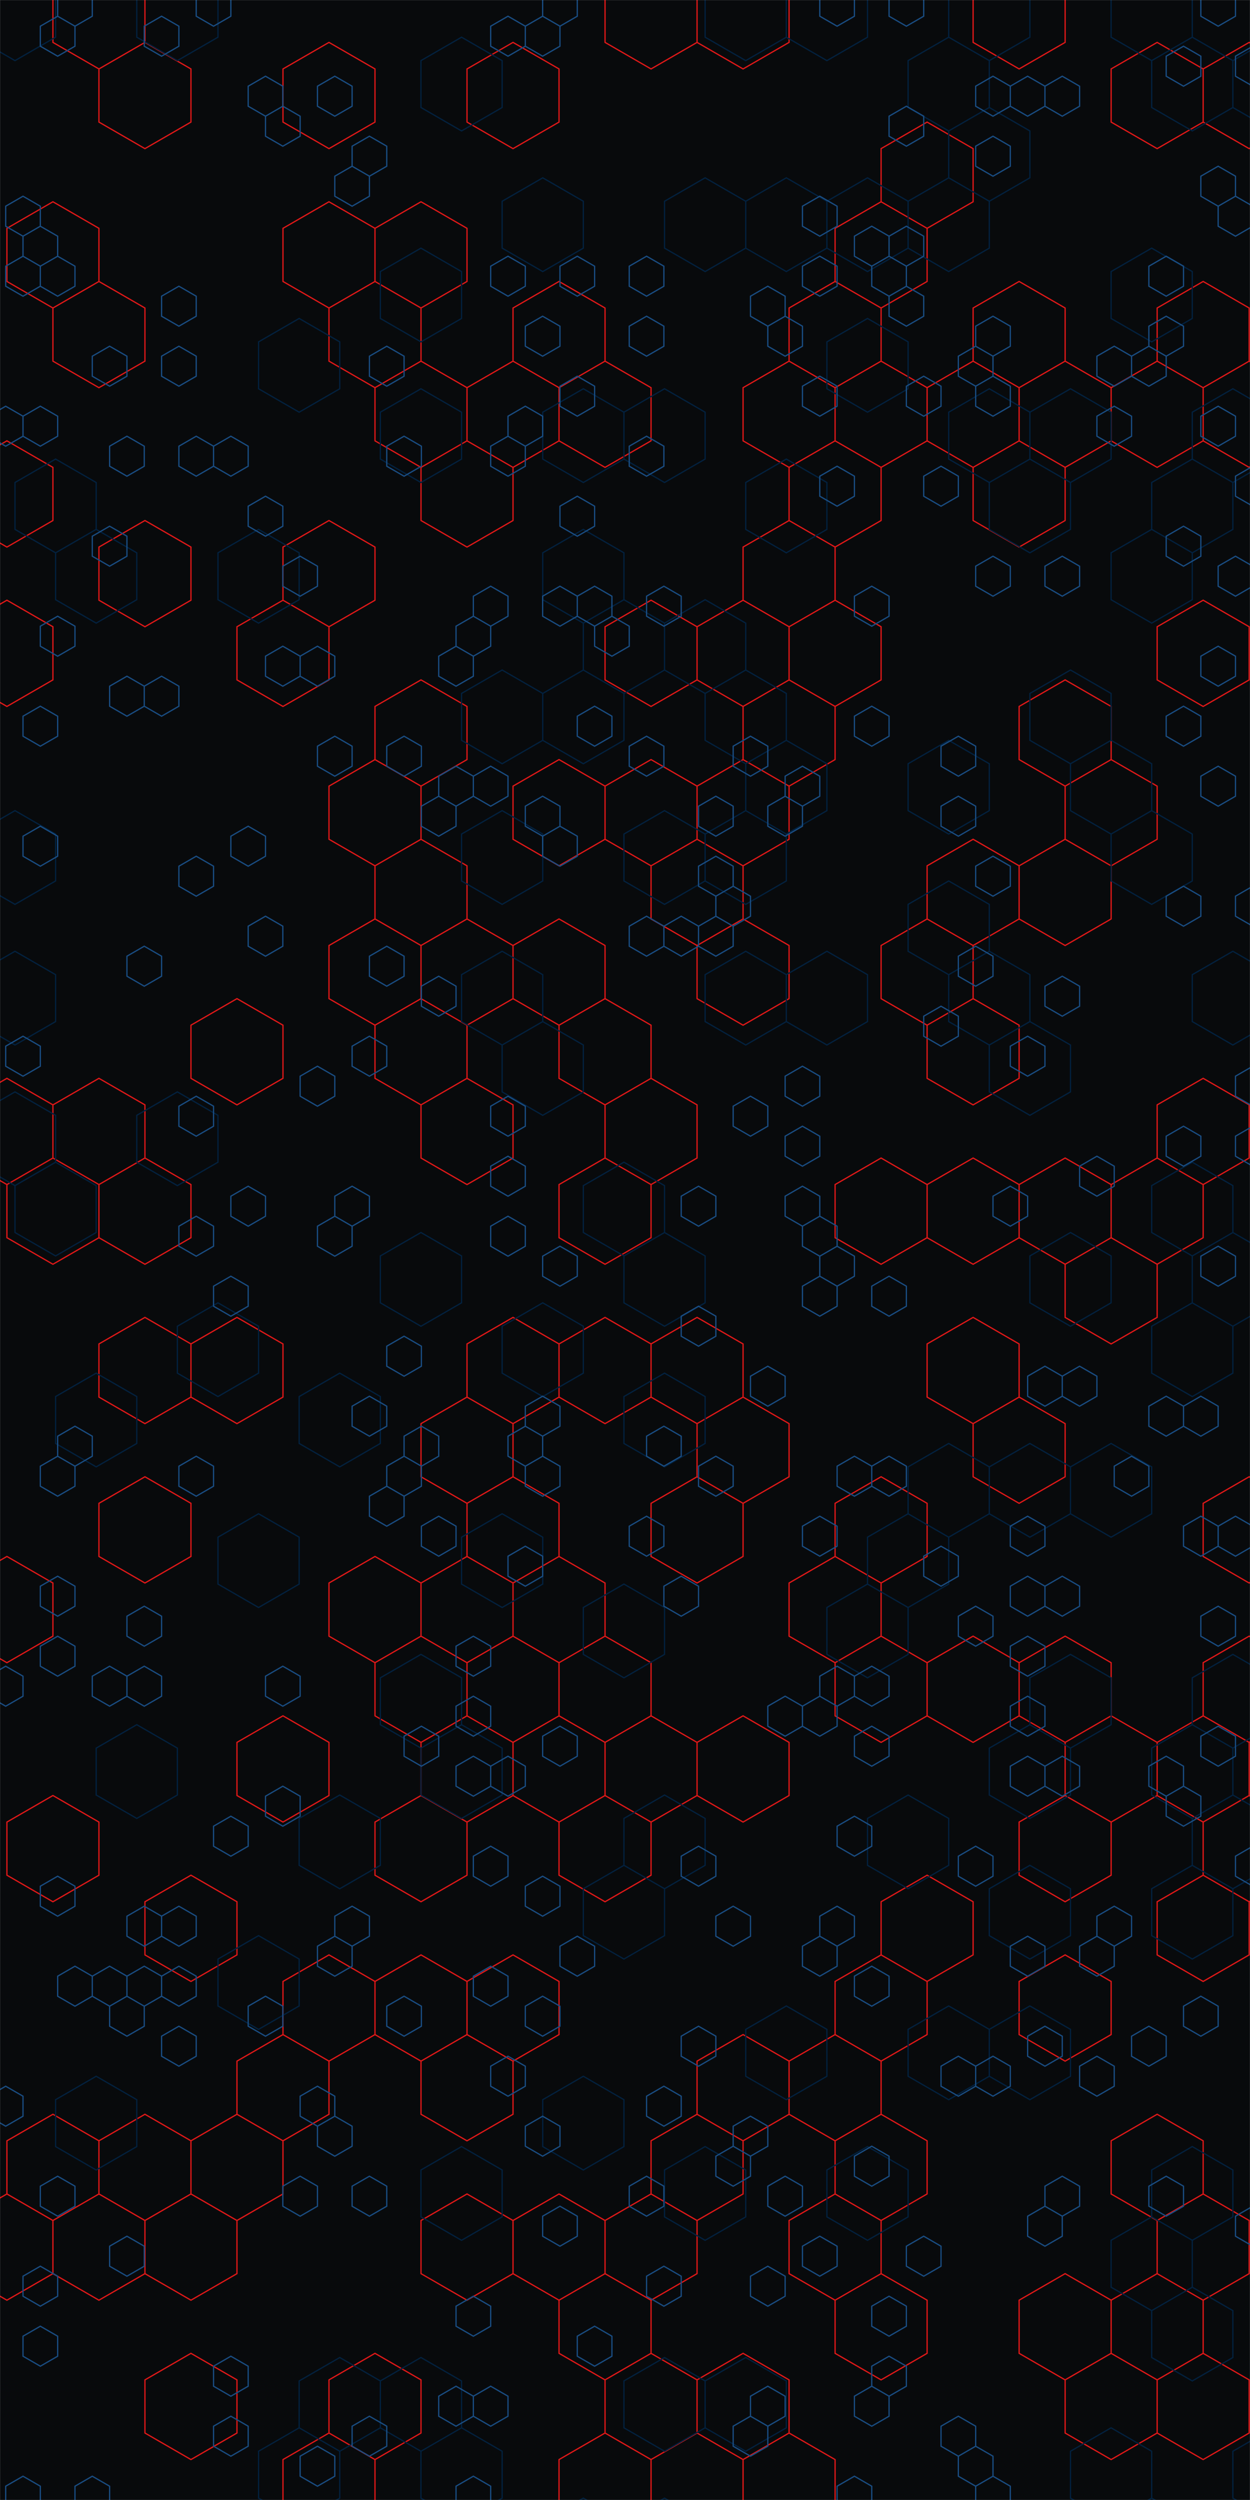 <svg xmlns="http://www.w3.org/2000/svg" version="1.1" xmlns:xlink="http://www.w3.org/1999/xlink" xmlns:svgjs="http://svgjs.com/svgjs" width="2000" height="4000" preserveAspectRatio="none" viewBox="0 0 2000 4000"><g mask="url(&quot;#SvgjsMask1007&quot;)" fill="none"><rect width="2000" height="4000" x="0" y="0" fill="rgba(8, 10, 12, 1)"></rect><path d="M84.68 322.82L158.3 365.32L158.3 450.32L84.68 492.82L11.07 450.32L11.07 365.32zM11.07 705.32L84.68 747.82L84.68 832.82L11.07 875.32L-62.54 832.82L-62.54 747.82zM11.07 960.32L84.68 1002.82L84.68 1087.82L11.07 1130.32L-62.54 1087.82L-62.54 1002.82zM11.07 1725.32L84.68 1767.82L84.68 1852.82L11.07 1895.32L-62.54 1852.82L-62.54 1767.82zM84.68 1852.82L158.3 1895.32L158.3 1980.32L84.68 2022.82L11.07 1980.32L11.07 1895.32zM11.07 2490.32L84.68 2532.82L84.68 2617.82L11.07 2660.32L-62.54 2617.82L-62.54 2532.82zM84.68 2872.82L158.3 2915.32L158.3 3000.32L84.68 3042.82L11.07 3000.32L11.07 2915.32zM84.68 3382.82L158.3 3425.32L158.3 3510.32L84.68 3552.82L11.07 3510.32L11.07 3425.32zM11.07 3510.32L84.68 3552.82L84.68 3637.82L11.07 3680.32L-62.54 3637.82L-62.54 3552.82zM158.3 -59.68L231.91 -17.18L231.91 67.82L158.3 110.32L84.68 67.82L84.68 -17.18zM231.91 67.82L305.53 110.32L305.53 195.32L231.91 237.82L158.3 195.32L158.3 110.32zM158.3 450.32L231.91 492.82L231.91 577.82L158.3 620.32L84.68 577.82L84.68 492.82zM231.91 832.82L305.53 875.32L305.53 960.32L231.91 1002.82L158.3 960.32L158.3 875.32zM158.3 1725.32L231.91 1767.82L231.91 1852.82L158.3 1895.32L84.68 1852.82L84.68 1767.82zM231.91 1852.82L305.53 1895.32L305.53 1980.32L231.91 2022.82L158.3 1980.32L158.3 1895.32zM231.91 2107.82L305.53 2150.32L305.53 2235.32L231.91 2277.82L158.3 2235.32L158.3 2150.32zM231.91 2362.82L305.53 2405.32L305.53 2490.32L231.91 2532.82L158.3 2490.32L158.3 2405.32zM231.91 3382.82L305.53 3425.32L305.53 3510.32L231.91 3552.82L158.3 3510.32L158.3 3425.32zM158.3 3510.32L231.91 3552.82L231.91 3637.82L158.3 3680.32L84.68 3637.82L84.68 3552.82zM379.14 1597.82L452.76 1640.32L452.76 1725.32L379.14 1767.82L305.53 1725.32L305.53 1640.32zM379.14 2107.82L452.76 2150.32L452.76 2235.32L379.14 2277.82L305.53 2235.32L305.53 2150.32zM305.53 3000.32L379.14 3042.82L379.14 3127.82L305.53 3170.32L231.91 3127.82L231.91 3042.82zM379.14 3382.82L452.76 3425.32L452.76 3510.32L379.14 3552.82L305.53 3510.32L305.53 3425.32zM305.53 3510.32L379.14 3552.82L379.14 3637.82L305.53 3680.32L231.91 3637.82L231.91 3552.82zM305.53 3765.32L379.14 3807.82L379.14 3892.82L305.53 3935.32L231.91 3892.82L231.91 3807.82zM526.37 67.82L599.98 110.32L599.98 195.32L526.37 237.82L452.76 195.32L452.76 110.32zM526.37 322.82L599.98 365.32L599.98 450.32L526.37 492.82L452.76 450.32L452.76 365.32zM526.37 832.82L599.98 875.32L599.98 960.32L526.37 1002.82L452.76 960.32L452.76 875.32zM452.76 960.32L526.37 1002.82L526.37 1087.82L452.76 1130.32L379.14 1087.82L379.14 1002.82zM452.76 2745.32L526.37 2787.82L526.37 2872.82L452.76 2915.32L379.14 2872.82L379.14 2787.82zM526.37 3127.82L599.98 3170.32L599.98 3255.32L526.37 3297.82L452.76 3255.32L452.76 3170.32zM452.76 3255.32L526.37 3297.82L526.37 3382.82L452.76 3425.32L379.14 3382.82L379.14 3297.82zM526.37 3892.82L599.98 3935.32L599.98 4020.32L526.37 4062.82L452.76 4020.32L452.76 3935.32zM673.6 322.82L747.21 365.32L747.21 450.32L673.6 492.82L599.98 450.32L599.98 365.32zM599.98 450.32L673.6 492.82L673.6 577.82L599.98 620.32L526.37 577.82L526.37 492.82zM673.6 577.82L747.21 620.32L747.21 705.32L673.6 747.82L599.98 705.32L599.98 620.32zM673.6 1087.82L747.21 1130.32L747.21 1215.32L673.6 1257.82L599.98 1215.32L599.98 1130.32zM599.98 1215.32L673.6 1257.82L673.6 1342.82L599.98 1385.32L526.37 1342.82L526.37 1257.82zM673.6 1342.82L747.21 1385.32L747.21 1470.32L673.6 1512.82L599.98 1470.32L599.98 1385.32zM599.98 1470.32L673.6 1512.82L673.6 1597.82L599.98 1640.32L526.37 1597.82L526.37 1512.82zM673.6 1597.82L747.21 1640.32L747.21 1725.32L673.6 1767.82L599.98 1725.32L599.98 1640.32zM599.98 2490.32L673.6 2532.82L673.6 2617.82L599.98 2660.32L526.37 2617.82L526.37 2532.82zM673.6 2617.82L747.21 2660.32L747.21 2745.32L673.6 2787.82L599.98 2745.32L599.98 2660.32zM673.6 2872.82L747.21 2915.32L747.21 3000.32L673.6 3042.82L599.98 3000.32L599.98 2915.32zM673.6 3127.82L747.21 3170.32L747.21 3255.32L673.6 3297.82L599.98 3255.32L599.98 3170.32zM599.98 3765.32L673.6 3807.82L673.6 3892.82L599.98 3935.32L526.37 3892.82L526.37 3807.82zM820.83 67.82L894.44 110.32L894.44 195.32L820.83 237.82L747.21 195.32L747.21 110.32zM820.83 577.82L894.44 620.32L894.44 705.32L820.83 747.82L747.21 705.32L747.21 620.32zM747.21 705.32L820.83 747.82L820.83 832.82L747.21 875.32L673.6 832.82L673.6 747.82zM747.21 1470.32L820.83 1512.82L820.83 1597.82L747.21 1640.32L673.6 1597.82L673.6 1512.82zM747.21 1725.32L820.83 1767.82L820.83 1852.82L747.21 1895.32L673.6 1852.82L673.6 1767.82zM820.83 2107.82L894.44 2150.32L894.44 2235.32L820.83 2277.82L747.21 2235.32L747.21 2150.32zM747.21 2235.32L820.83 2277.82L820.83 2362.82L747.21 2405.32L673.6 2362.82L673.6 2277.82zM820.83 2362.82L894.44 2405.32L894.44 2490.32L820.83 2532.82L747.21 2490.32L747.21 2405.32zM747.21 2490.32L820.83 2532.82L820.83 2617.82L747.21 2660.32L673.6 2617.82L673.6 2532.82zM747.21 2745.32L820.83 2787.82L820.83 2872.82L747.21 2915.32L673.6 2872.82L673.6 2787.82zM820.83 3127.82L894.44 3170.32L894.44 3255.32L820.83 3297.82L747.21 3255.32L747.21 3170.32zM747.21 3255.32L820.83 3297.82L820.83 3382.82L747.21 3425.32L673.6 3382.82L673.6 3297.82zM747.21 3510.32L820.83 3552.82L820.83 3637.82L747.21 3680.32L673.6 3637.82L673.6 3552.82zM894.44 450.32L968.06 492.82L968.06 577.82L894.44 620.32L820.83 577.82L820.83 492.82zM968.06 577.82L1041.67 620.32L1041.67 705.32L968.06 747.82L894.44 705.32L894.44 620.32zM894.44 1215.32L968.06 1257.82L968.06 1342.82L894.44 1385.32L820.83 1342.82L820.83 1257.82zM894.44 1470.32L968.06 1512.82L968.06 1597.82L894.44 1640.32L820.83 1597.82L820.83 1512.82zM968.06 1597.82L1041.67 1640.32L1041.67 1725.32L968.06 1767.82L894.44 1725.32L894.44 1640.32zM968.06 1852.82L1041.67 1895.32L1041.67 1980.32L968.06 2022.82L894.44 1980.32L894.44 1895.32zM968.06 2107.82L1041.67 2150.32L1041.67 2235.32L968.06 2277.82L894.44 2235.32L894.44 2150.32zM894.44 2490.32L968.06 2532.82L968.06 2617.82L894.44 2660.32L820.83 2617.82L820.83 2532.82zM968.06 2617.82L1041.67 2660.32L1041.67 2745.32L968.06 2787.82L894.44 2745.32L894.44 2660.32zM894.44 2745.32L968.06 2787.82L968.06 2872.82L894.44 2915.32L820.83 2872.82L820.83 2787.82zM968.06 2872.82L1041.67 2915.32L1041.67 3000.32L968.06 3042.82L894.44 3000.32L894.44 2915.32zM894.44 3510.32L968.06 3552.82L968.06 3637.82L894.44 3680.32L820.83 3637.82L820.83 3552.82zM968.06 3637.82L1041.67 3680.32L1041.67 3765.32L968.06 3807.82L894.44 3765.32L894.44 3680.32zM968.06 3892.82L1041.67 3935.32L1041.67 4020.32L968.06 4062.82L894.44 4020.32L894.44 3935.32zM1041.67 -59.68L1115.28 -17.18L1115.28 67.82L1041.67 110.32L968.06 67.82L968.06 -17.18zM1041.67 960.32L1115.28 1002.82L1115.28 1087.82L1041.67 1130.32L968.06 1087.82L968.06 1002.82zM1041.67 1215.32L1115.28 1257.82L1115.28 1342.82L1041.67 1385.32L968.06 1342.82L968.06 1257.82zM1115.28 1342.82L1188.9 1385.32L1188.9 1470.32L1115.28 1512.82L1041.67 1470.32L1041.67 1385.32zM1041.67 1725.32L1115.28 1767.82L1115.28 1852.82L1041.67 1895.32L968.06 1852.82L968.06 1767.82zM1115.28 2107.82L1188.9 2150.32L1188.9 2235.32L1115.28 2277.82L1041.67 2235.32L1041.67 2150.32zM1115.28 2362.82L1188.9 2405.32L1188.9 2490.32L1115.28 2532.82L1041.67 2490.32L1041.67 2405.32zM1041.67 2745.32L1115.28 2787.82L1115.28 2872.82L1041.67 2915.32L968.06 2872.82L968.06 2787.82zM1115.28 3382.82L1188.9 3425.32L1188.9 3510.32L1115.28 3552.82L1041.67 3510.32L1041.67 3425.32zM1041.67 3510.32L1115.28 3552.82L1115.28 3637.82L1041.67 3680.32L968.06 3637.82L968.06 3552.82zM1041.67 3765.32L1115.28 3807.82L1115.28 3892.82L1041.67 3935.32L968.06 3892.82L968.06 3807.82zM1188.9 -59.68L1262.51 -17.18L1262.51 67.82L1188.9 110.32L1115.28 67.82L1115.28 -17.18zM1262.51 577.82L1336.13 620.32L1336.13 705.32L1262.51 747.82L1188.9 705.32L1188.9 620.32zM1262.51 832.82L1336.13 875.32L1336.13 960.32L1262.51 1002.82L1188.9 960.32L1188.9 875.32zM1188.9 960.32L1262.51 1002.82L1262.51 1087.82L1188.9 1130.32L1115.28 1087.82L1115.28 1002.82zM1262.51 1087.82L1336.13 1130.32L1336.13 1215.32L1262.51 1257.82L1188.9 1215.32L1188.9 1130.32zM1188.9 1215.32L1262.51 1257.82L1262.51 1342.82L1188.9 1385.32L1115.28 1342.82L1115.28 1257.82zM1188.9 1470.32L1262.51 1512.82L1262.51 1597.82L1188.9 1640.32L1115.28 1597.82L1115.28 1512.82zM1188.9 2235.32L1262.51 2277.82L1262.51 2362.82L1188.9 2405.32L1115.28 2362.82L1115.28 2277.82zM1188.9 2745.32L1262.51 2787.82L1262.51 2872.82L1188.9 2915.32L1115.28 2872.82L1115.28 2787.82zM1188.9 3255.32L1262.51 3297.82L1262.51 3382.82L1188.9 3425.32L1115.28 3382.82L1115.28 3297.82zM1188.9 3765.32L1262.51 3807.82L1262.51 3892.82L1188.9 3935.32L1115.28 3892.82L1115.28 3807.82zM1262.51 3892.82L1336.13 3935.32L1336.13 4020.32L1262.51 4062.82L1188.9 4020.32L1188.9 3935.32zM1409.74 322.82L1483.36 365.32L1483.36 450.32L1409.74 492.82L1336.13 450.32L1336.13 365.32zM1336.13 450.32L1409.74 492.82L1409.74 577.82L1336.13 620.32L1262.51 577.82L1262.51 492.82zM1409.74 577.82L1483.36 620.32L1483.36 705.32L1409.74 747.82L1336.13 705.32L1336.13 620.32zM1336.13 705.32L1409.74 747.82L1409.74 832.82L1336.13 875.32L1262.51 832.82L1262.51 747.82zM1336.13 960.32L1409.74 1002.82L1409.74 1087.82L1336.13 1130.32L1262.51 1087.82L1262.51 1002.82zM1409.74 1852.82L1483.36 1895.32L1483.36 1980.32L1409.74 2022.82L1336.13 1980.32L1336.13 1895.32zM1409.74 2362.82L1483.36 2405.32L1483.36 2490.32L1409.74 2532.82L1336.13 2490.32L1336.13 2405.32zM1336.13 2490.32L1409.74 2532.82L1409.74 2617.82L1336.13 2660.32L1262.51 2617.82L1262.51 2532.82zM1409.74 2617.82L1483.36 2660.32L1483.36 2745.32L1409.74 2787.82L1336.13 2745.32L1336.13 2660.32zM1409.74 3127.82L1483.36 3170.32L1483.36 3255.32L1409.74 3297.82L1336.13 3255.32L1336.13 3170.32zM1336.13 3255.32L1409.74 3297.82L1409.74 3382.82L1336.13 3425.32L1262.51 3382.82L1262.51 3297.82zM1409.74 3382.82L1483.36 3425.32L1483.36 3510.32L1409.74 3552.82L1336.13 3510.32L1336.13 3425.32zM1336.13 3510.32L1409.74 3552.82L1409.74 3637.82L1336.13 3680.32L1262.51 3637.82L1262.51 3552.82zM1409.74 3637.82L1483.36 3680.32L1483.36 3765.32L1409.74 3807.82L1336.13 3765.32L1336.13 3680.32zM1483.35 195.32L1556.97 237.82L1556.97 322.82L1483.35 365.32L1409.74 322.82L1409.74 237.82zM1556.97 577.82L1630.58 620.32L1630.58 705.32L1556.97 747.82L1483.35 705.32L1483.35 620.32zM1556.97 1342.82L1630.58 1385.32L1630.58 1470.32L1556.97 1512.82L1483.35 1470.32L1483.35 1385.32zM1483.35 1470.32L1556.97 1512.82L1556.97 1597.82L1483.35 1640.32L1409.74 1597.82L1409.74 1512.82zM1556.97 1597.82L1630.58 1640.32L1630.58 1725.32L1556.97 1767.82L1483.35 1725.32L1483.35 1640.32zM1556.97 1852.82L1630.58 1895.32L1630.58 1980.32L1556.97 2022.82L1483.35 1980.32L1483.35 1895.32zM1556.97 2107.82L1630.58 2150.32L1630.58 2235.32L1556.97 2277.82L1483.35 2235.32L1483.35 2150.32zM1556.97 2617.82L1630.58 2660.32L1630.58 2745.32L1556.97 2787.82L1483.35 2745.32L1483.35 2660.32zM1483.35 3000.32L1556.97 3042.82L1556.97 3127.82L1483.35 3170.32L1409.74 3127.82L1409.74 3042.82zM1630.58 -59.68L1704.2 -17.18L1704.2 67.82L1630.58 110.32L1556.97 67.82L1556.97 -17.18zM1630.58 450.32L1704.2 492.82L1704.2 577.82L1630.58 620.32L1556.97 577.82L1556.97 492.82zM1704.2 577.82L1777.81 620.32L1777.81 705.32L1704.2 747.82L1630.58 705.32L1630.58 620.32zM1630.58 705.32L1704.2 747.82L1704.2 832.82L1630.58 875.32L1556.97 832.82L1556.97 747.82zM1704.2 1087.82L1777.81 1130.32L1777.81 1215.32L1704.2 1257.82L1630.58 1215.32L1630.58 1130.32zM1704.2 1342.82L1777.81 1385.32L1777.81 1470.32L1704.2 1512.82L1630.58 1470.32L1630.58 1385.32zM1704.2 1852.82L1777.81 1895.32L1777.81 1980.32L1704.2 2022.82L1630.58 1980.32L1630.58 1895.32zM1630.58 2235.32L1704.2 2277.82L1704.2 2362.82L1630.58 2405.32L1556.97 2362.82L1556.97 2277.82zM1704.2 2617.82L1777.81 2660.32L1777.81 2745.32L1704.2 2787.82L1630.58 2745.32L1630.58 2660.32zM1704.2 2872.82L1777.81 2915.32L1777.81 3000.32L1704.2 3042.82L1630.58 3000.32L1630.58 2915.32zM1704.2 3127.82L1777.81 3170.32L1777.81 3255.32L1704.2 3297.82L1630.58 3255.32L1630.58 3170.32zM1704.2 3637.82L1777.81 3680.32L1777.81 3765.32L1704.2 3807.82L1630.58 3765.32L1630.58 3680.32zM1851.43 67.82L1925.04 110.32L1925.04 195.32L1851.43 237.82L1777.81 195.32L1777.81 110.32zM1851.43 577.82L1925.04 620.32L1925.04 705.32L1851.43 747.82L1777.81 705.32L1777.81 620.32zM1777.81 1215.32L1851.43 1257.82L1851.43 1342.82L1777.81 1385.32L1704.2 1342.82L1704.2 1257.82zM1851.43 1852.82L1925.04 1895.32L1925.04 1980.32L1851.43 2022.82L1777.81 1980.32L1777.81 1895.32zM1777.81 1980.32L1851.43 2022.82L1851.43 2107.82L1777.81 2150.32L1704.2 2107.82L1704.2 2022.82zM1777.81 2745.32L1851.43 2787.82L1851.43 2872.82L1777.81 2915.32L1704.2 2872.82L1704.2 2787.82zM1851.43 3382.82L1925.04 3425.32L1925.04 3510.32L1851.43 3552.82L1777.81 3510.32L1777.81 3425.32zM1851.43 3637.82L1925.04 3680.32L1925.04 3765.32L1851.43 3807.82L1777.81 3765.32L1777.81 3680.32zM1777.81 3765.32L1851.43 3807.82L1851.43 3892.82L1777.81 3935.32L1704.2 3892.82L1704.2 3807.82zM1998.65 67.82L2072.27 110.32L2072.27 195.32L1998.65 237.82L1925.04 195.32L1925.04 110.32zM1925.04 450.32L1998.65 492.82L1998.65 577.82L1925.04 620.32L1851.43 577.82L1851.43 492.82zM1998.65 577.82L2072.27 620.32L2072.27 705.32L1998.65 747.82L1925.04 705.32L1925.04 620.32zM1925.04 960.32L1998.65 1002.82L1998.65 1087.82L1925.04 1130.32L1851.43 1087.82L1851.43 1002.82zM1925.04 1725.32L1998.65 1767.82L1998.65 1852.82L1925.04 1895.32L1851.43 1852.82L1851.43 1767.82zM1998.65 2362.82L2072.27 2405.32L2072.27 2490.32L1998.65 2532.82L1925.04 2490.32L1925.04 2405.32zM1998.65 2617.82L2072.27 2660.32L2072.27 2745.32L1998.65 2787.82L1925.04 2745.32L1925.04 2660.32zM1925.04 2745.32L1998.65 2787.82L1998.65 2872.82L1925.04 2915.32L1851.43 2872.82L1851.43 2787.82zM1998.65 2872.82L2072.27 2915.32L2072.27 3000.32L1998.65 3042.82L1925.04 3000.32L1925.04 2915.32zM1925.04 3000.32L1998.65 3042.82L1998.65 3127.82L1925.04 3170.32L1851.43 3127.82L1851.43 3042.82zM1925.04 3510.32L1998.65 3552.82L1998.65 3637.82L1925.04 3680.32L1851.43 3637.82L1851.43 3552.82zM1925.04 3765.32L1998.65 3807.82L1998.65 3892.82L1925.04 3935.32L1851.43 3892.82L1851.43 3807.82z" stroke="rgba(226, 24, 24, 1)" stroke-width="2"></path><path d="M23.98 -52.99L88.93 -15.49L88.93 59.51L23.98 97.01L-40.97 59.51L-40.97 -15.49zM88.93 734.51L153.89 772.01L153.89 847.01L88.93 884.51L23.98 847.01L23.98 772.01zM23.98 1297.01L88.93 1334.51L88.93 1409.51L23.98 1447.01L-40.97 1409.51L-40.97 1334.51zM23.98 1522.01L88.93 1559.51L88.93 1634.51L23.98 1672.01L-40.97 1634.51L-40.97 1559.51zM23.98 1747.01L88.93 1784.51L88.93 1859.51L23.98 1897.01L-40.97 1859.51L-40.97 1784.51zM88.93 1859.51L153.89 1897.01L153.89 1972.01L88.93 2009.51L23.98 1972.01L23.98 1897.01zM153.89 847.01L218.84 884.51L218.84 959.51L153.89 997.01L88.93 959.51L88.93 884.51zM153.89 2197.01L218.84 2234.51L218.84 2309.51L153.89 2347.01L88.93 2309.51L88.93 2234.51zM218.84 2759.51L283.8 2797.01L283.8 2872.01L218.84 2909.51L153.89 2872.01L153.89 2797.01zM153.89 3322.01L218.84 3359.51L218.84 3434.51L153.89 3472.01L88.93 3434.51L88.93 3359.51zM283.8 -52.99L348.75 -15.49L348.75 59.51L283.8 97.01L218.84 59.51L218.84 -15.49zM283.8 1747.01L348.75 1784.51L348.75 1859.51L283.8 1897.01L218.84 1859.51L218.84 1784.51zM348.75 2084.51L413.7 2122.01L413.7 2197.01L348.75 2234.51L283.8 2197.01L283.8 2122.01zM478.66 509.51L543.61 547.01L543.61 622.01L478.66 659.51L413.7 622.01L413.7 547.01zM413.7 847.01L478.66 884.51L478.66 959.51L413.7 997.01L348.75 959.51L348.75 884.51zM413.7 2422.01L478.66 2459.51L478.66 2534.51L413.7 2572.01L348.75 2534.51L348.75 2459.51zM413.7 3097.01L478.66 3134.51L478.66 3209.51L413.7 3247.01L348.75 3209.51L348.75 3134.51zM478.66 3884.51L543.61 3922.01L543.61 3997.01L478.66 4034.51L413.7 3997.01L413.7 3922.01zM543.61 2197.01L608.56 2234.51L608.56 2309.51L543.61 2347.01L478.66 2309.51L478.66 2234.51zM543.61 2872.01L608.56 2909.51L608.56 2984.51L543.61 3022.01L478.66 2984.51L478.66 2909.51zM543.61 3772.01L608.56 3809.51L608.56 3884.51L543.61 3922.01L478.66 3884.51L478.66 3809.51zM738.47 59.51L803.43 97.01L803.43 172.01L738.47 209.51L673.52 172.01L673.52 97.01zM673.52 397.01L738.47 434.51L738.47 509.51L673.52 547.01L608.56 509.51L608.56 434.51zM673.52 622.01L738.47 659.51L738.47 734.51L673.52 772.01L608.56 734.51L608.56 659.51zM673.52 1972.01L738.47 2009.51L738.47 2084.51L673.52 2122.01L608.56 2084.51L608.56 2009.51zM673.52 2647.01L738.47 2684.51L738.47 2759.51L673.52 2797.01L608.56 2759.51L608.56 2684.51zM738.47 2759.51L803.43 2797.01L803.43 2872.01L738.47 2909.51L673.52 2872.01L673.52 2797.01zM738.47 3434.51L803.43 3472.01L803.43 3547.01L738.47 3584.51L673.52 3547.01L673.52 3472.01zM673.52 3772.01L738.47 3809.51L738.47 3884.51L673.52 3922.01L608.56 3884.51L608.56 3809.51zM738.47 3884.51L803.43 3922.01L803.43 3997.01L738.47 4034.51L673.52 3997.01L673.52 3922.01zM868.38 284.51L933.33 322.01L933.33 397.01L868.38 434.51L803.42 397.01L803.42 322.01zM803.42 1072.01L868.38 1109.51L868.38 1184.51L803.42 1222.01L738.47 1184.51L738.47 1109.51zM803.42 1297.01L868.38 1334.51L868.38 1409.51L803.42 1447.01L738.47 1409.51L738.47 1334.51zM803.42 1522.01L868.38 1559.51L868.38 1634.51L803.42 1672.01L738.47 1634.51L738.47 1559.51zM868.38 1634.51L933.33 1672.01L933.33 1747.01L868.38 1784.51L803.42 1747.01L803.42 1672.01zM868.38 2084.51L933.33 2122.01L933.33 2197.01L868.38 2234.51L803.42 2197.01L803.42 2122.01zM803.42 2422.01L868.38 2459.51L868.38 2534.51L803.42 2572.01L738.47 2534.51L738.47 2459.51zM933.33 622.01L998.29 659.51L998.29 734.51L933.33 772.01L868.38 734.51L868.38 659.51zM933.33 847.01L998.29 884.51L998.29 959.51L933.33 997.01L868.38 959.51L868.38 884.51zM998.29 959.51L1063.24 997.01L1063.24 1072.01L998.29 1109.51L933.33 1072.01L933.33 997.01zM933.33 1072.01L998.29 1109.51L998.29 1184.51L933.33 1222.01L868.38 1184.51L868.38 1109.51zM998.29 1859.51L1063.24 1897.01L1063.24 1972.01L998.29 2009.51L933.33 1972.01L933.33 1897.01zM998.29 2534.51L1063.24 2572.01L1063.24 2647.01L998.29 2684.51L933.33 2647.01L933.33 2572.01zM998.29 2984.51L1063.24 3022.01L1063.24 3097.01L998.29 3134.51L933.33 3097.01L933.33 3022.01zM933.33 3322.01L998.29 3359.51L998.29 3434.51L933.33 3472.01L868.38 3434.51L868.38 3359.51zM933.33 3997.01L998.29 4034.51L998.29 4109.51L933.33 4147.01L868.38 4109.51L868.38 4034.51zM1128.19 284.51L1193.15 322.01L1193.15 397.01L1128.19 434.51L1063.24 397.01L1063.24 322.01zM1063.24 622.01L1128.19 659.51L1128.19 734.51L1063.24 772.01L998.29 734.51L998.29 659.51zM1128.19 959.51L1193.15 997.01L1193.15 1072.01L1128.19 1109.51L1063.24 1072.01L1063.24 997.01zM1063.24 1297.01L1128.19 1334.51L1128.19 1409.51L1063.24 1447.01L998.29 1409.51L998.29 1334.51zM1063.24 1972.01L1128.19 2009.51L1128.19 2084.51L1063.24 2122.01L998.29 2084.51L998.29 2009.51zM1063.24 2197.01L1128.19 2234.51L1128.19 2309.51L1063.24 2347.01L998.29 2309.51L998.29 2234.51zM1063.24 2872.01L1128.19 2909.51L1128.19 2984.51L1063.24 3022.01L998.29 2984.51L998.29 2909.51zM1128.19 3434.51L1193.15 3472.01L1193.15 3547.01L1128.19 3584.51L1063.24 3547.01L1063.24 3472.01zM1063.24 3772.01L1128.19 3809.51L1128.19 3884.51L1063.24 3922.01L998.29 3884.51L998.29 3809.51zM1063.24 3997.01L1128.19 4034.51L1128.19 4109.51L1063.24 4147.01L998.29 4109.51L998.29 4034.51zM1193.15 -52.99L1258.1 -15.49L1258.1 59.51L1193.15 97.01L1128.19 59.51L1128.19 -15.49zM1258.1 284.51L1323.05 322.01L1323.05 397.01L1258.1 434.51L1193.15 397.01L1193.15 322.01zM1258.1 734.51L1323.05 772.01L1323.05 847.01L1258.1 884.51L1193.15 847.01L1193.15 772.01zM1193.15 1072.01L1258.1 1109.51L1258.1 1184.51L1193.15 1222.01L1128.19 1184.51L1128.19 1109.51zM1258.1 1184.51L1323.05 1222.01L1323.05 1297.01L1258.1 1334.51L1193.15 1297.01L1193.15 1222.01zM1193.15 1297.01L1258.1 1334.51L1258.1 1409.51L1193.15 1447.01L1128.19 1409.51L1128.19 1334.51zM1193.15 1522.01L1258.1 1559.51L1258.1 1634.51L1193.15 1672.01L1128.19 1634.51L1128.19 1559.51zM1258.1 3209.51L1323.05 3247.01L1323.05 3322.01L1258.1 3359.51L1193.15 3322.01L1193.15 3247.01zM1193.15 3772.01L1258.1 3809.51L1258.1 3884.51L1193.15 3922.01L1128.19 3884.51L1128.19 3809.51zM1323.06 -52.99L1388.01 -15.49L1388.01 59.51L1323.06 97.01L1258.1 59.51L1258.1 -15.49zM1388.01 284.51L1452.96 322.01L1452.96 397.01L1388.01 434.51L1323.06 397.01L1323.06 322.01zM1388.01 509.51L1452.96 547.01L1452.96 622.01L1388.01 659.51L1323.06 622.01L1323.06 547.01zM1323.06 1522.01L1388.01 1559.51L1388.01 1634.51L1323.06 1672.01L1258.1 1634.51L1258.1 1559.51zM1388.01 2534.51L1452.96 2572.01L1452.96 2647.01L1388.01 2684.51L1323.06 2647.01L1323.06 2572.01zM1388.01 3434.51L1452.96 3472.01L1452.96 3547.01L1388.01 3584.51L1323.06 3547.01L1323.06 3472.01zM1517.92 59.51L1582.87 97.01L1582.87 172.01L1517.92 209.51L1452.96 172.01L1452.96 97.01zM1517.92 284.51L1582.87 322.01L1582.87 397.01L1517.92 434.51L1452.96 397.01L1452.96 322.01zM1517.92 1184.51L1582.87 1222.01L1582.87 1297.01L1517.92 1334.51L1452.96 1297.01L1452.96 1222.01zM1517.92 1409.51L1582.87 1447.01L1582.87 1522.01L1517.92 1559.51L1452.96 1522.01L1452.96 1447.01zM1517.92 2309.51L1582.87 2347.01L1582.87 2422.01L1517.92 2459.51L1452.96 2422.01L1452.96 2347.01zM1452.96 2422.01L1517.92 2459.51L1517.92 2534.51L1452.96 2572.01L1388.01 2534.51L1388.01 2459.51zM1452.96 2872.01L1517.92 2909.51L1517.92 2984.51L1452.96 3022.01L1388.01 2984.51L1388.01 2909.51zM1517.92 3209.51L1582.87 3247.01L1582.87 3322.01L1517.92 3359.51L1452.96 3322.01L1452.96 3247.01zM1582.87 -52.99L1647.82 -15.49L1647.82 59.51L1582.87 97.01L1517.92 59.51L1517.92 -15.49zM1582.87 172.01L1647.82 209.51L1647.82 284.51L1582.87 322.01L1517.92 284.51L1517.92 209.51zM1582.87 622.01L1647.82 659.51L1647.82 734.51L1582.87 772.01L1517.92 734.51L1517.92 659.51zM1647.82 734.51L1712.78 772.01L1712.78 847.01L1647.82 884.51L1582.87 847.01L1582.87 772.01zM1582.87 1522.01L1647.82 1559.51L1647.82 1634.51L1582.87 1672.01L1517.92 1634.51L1517.92 1559.51zM1647.82 1634.51L1712.78 1672.01L1712.78 1747.01L1647.82 1784.51L1582.87 1747.01L1582.87 1672.01zM1647.82 2309.51L1712.78 2347.01L1712.78 2422.01L1647.82 2459.51L1582.87 2422.01L1582.87 2347.01zM1647.82 2759.51L1712.78 2797.01L1712.78 2872.01L1647.82 2909.51L1582.87 2872.01L1582.87 2797.01zM1647.82 2984.51L1712.78 3022.01L1712.78 3097.01L1647.82 3134.51L1582.87 3097.01L1582.87 3022.01zM1647.82 3209.51L1712.78 3247.01L1712.78 3322.01L1647.82 3359.51L1582.87 3322.01L1582.87 3247.01zM1712.78 622.01L1777.73 659.51L1777.73 734.51L1712.78 772.01L1647.82 734.51L1647.82 659.51zM1712.78 1072.01L1777.73 1109.51L1777.73 1184.51L1712.78 1222.01L1647.82 1184.51L1647.82 1109.51zM1777.73 1184.51L1842.68 1222.01L1842.68 1297.01L1777.73 1334.51L1712.78 1297.01L1712.78 1222.01zM1712.78 1972.01L1777.73 2009.51L1777.73 2084.51L1712.78 2122.01L1647.82 2084.51L1647.82 2009.51zM1777.73 2309.51L1842.68 2347.01L1842.68 2422.01L1777.73 2459.51L1712.78 2422.01L1712.78 2347.01zM1712.78 2647.01L1777.73 2684.51L1777.73 2759.51L1712.78 2797.01L1647.82 2759.51L1647.82 2684.51zM1777.73 3884.51L1842.68 3922.01L1842.68 3997.01L1777.73 4034.51L1712.78 3997.01L1712.78 3922.01zM1842.68 -52.99L1907.64 -15.49L1907.64 59.51L1842.68 97.01L1777.73 59.51L1777.73 -15.49zM1907.64 59.51L1972.59 97.01L1972.59 172.01L1907.64 209.51L1842.68 172.01L1842.68 97.01zM1842.68 397.01L1907.64 434.51L1907.64 509.51L1842.68 547.01L1777.73 509.51L1777.73 434.51zM1907.64 734.51L1972.59 772.01L1972.59 847.01L1907.64 884.51L1842.68 847.01L1842.68 772.01zM1842.68 847.01L1907.64 884.51L1907.64 959.51L1842.68 997.01L1777.73 959.51L1777.73 884.51zM1842.68 1297.01L1907.64 1334.51L1907.64 1409.51L1842.68 1447.01L1777.73 1409.51L1777.73 1334.51zM1907.64 1859.51L1972.59 1897.01L1972.59 1972.01L1907.64 2009.51L1842.68 1972.01L1842.68 1897.01zM1907.64 2084.51L1972.59 2122.01L1972.59 2197.01L1907.64 2234.51L1842.68 2197.01L1842.68 2122.01zM1907.64 2759.51L1972.59 2797.01L1972.59 2872.01L1907.64 2909.51L1842.68 2872.01L1842.68 2797.01zM1907.64 2984.51L1972.59 3022.01L1972.59 3097.01L1907.64 3134.51L1842.68 3097.01L1842.68 3022.01zM1907.64 3434.51L1972.59 3472.01L1972.59 3547.01L1907.64 3584.51L1842.68 3547.01L1842.68 3472.01zM1842.68 3547.01L1907.64 3584.51L1907.64 3659.51L1842.68 3697.01L1777.73 3659.51L1777.73 3584.51zM1907.64 3659.51L1972.59 3697.01L1972.59 3772.01L1907.64 3809.51L1842.68 3772.01L1842.68 3697.01zM1842.68 3997.01L1907.64 4034.51L1907.64 4109.51L1842.68 4147.01L1777.73 4109.51L1777.73 4034.51zM2037.55 59.51L2102.5 97.01L2102.5 172.01L2037.55 209.51L1972.59 172.01L1972.59 97.01zM1972.59 622.01L2037.55 659.51L2037.55 734.51L1972.59 772.01L1907.64 734.51L1907.64 659.51zM1972.59 1522.01L2037.55 1559.51L2037.55 1634.51L1972.59 1672.01L1907.64 1634.51L1907.64 1559.51zM1972.59 1972.01L2037.55 2009.51L2037.55 2084.51L1972.59 2122.01L1907.64 2084.51L1907.64 2009.51zM1972.59 2647.01L2037.55 2684.51L2037.55 2759.51L1972.59 2797.01L1907.64 2759.51L1907.64 2684.51zM2037.55 2759.51L2102.5 2797.01L2102.5 2872.01L2037.55 2909.51L1972.59 2872.01L1972.59 2797.01zM1972.59 2872.01L2037.55 2909.51L2037.55 2984.51L1972.59 3022.01L1907.64 2984.51L1907.64 2909.51zM2037.55 3884.51L2102.5 3922.01L2102.5 3997.01L2037.55 4034.51L1972.59 3997.01L1972.59 3922.01z" stroke="rgba(2, 33, 63, 1)" stroke-width="2"></path><path d="M36.81 313.93L64.53 329.93L64.53 361.93L36.81 377.93L9.1 361.93L9.1 329.93zM36.81 409.93L64.53 425.93L64.53 457.93L36.81 473.93L9.1 457.93L9.1 425.93zM9.1 649.93L36.81 665.93L36.81 697.93L9.1 713.93L-18.61 697.93L-18.61 665.93zM36.81 1657.93L64.53 1673.93L64.53 1705.93L36.81 1721.93L9.1 1705.93L9.1 1673.93zM9.1 2665.93L36.81 2681.93L36.81 2713.93L9.1 2729.93L-18.61 2713.93L-18.61 2681.93zM9.1 3337.93L36.81 3353.93L36.81 3385.93L9.1 3401.93L-18.61 3385.93L-18.61 3353.93zM36.81 3961.93L64.53 3977.93L64.53 4009.93L36.81 4025.93L9.1 4009.93L9.1 3977.93zM92.24 25.93L119.95 41.93L119.95 73.93L92.24 89.93L64.53 73.93L64.53 41.93zM64.53 361.93L92.24 377.93L92.24 409.93L64.53 425.93L36.81 409.93L36.81 377.93zM92.24 409.93L119.95 425.93L119.95 457.93L92.24 473.93L64.53 457.93L64.53 425.93zM64.53 649.93L92.24 665.93L92.24 697.93L64.53 713.93L36.81 697.93L36.81 665.93zM92.24 985.93L119.95 1001.93L119.95 1033.93L92.24 1049.93L64.53 1033.93L64.53 1001.93zM64.53 1129.93L92.24 1145.93L92.24 1177.93L64.53 1193.93L36.81 1177.93L36.81 1145.93zM64.53 1321.93L92.24 1337.93L92.24 1369.93L64.53 1385.93L36.81 1369.93L36.81 1337.93zM92.24 2329.93L119.95 2345.93L119.95 2377.93L92.24 2393.93L64.53 2377.93L64.53 2345.93zM92.24 2521.93L119.95 2537.93L119.95 2569.93L92.24 2585.93L64.53 2569.93L64.53 2537.93zM92.24 2617.93L119.95 2633.93L119.95 2665.93L92.24 2681.93L64.53 2665.93L64.53 2633.93zM92.24 3001.93L119.95 3017.93L119.95 3049.93L92.24 3065.93L64.53 3049.93L64.53 3017.93zM92.24 3481.93L119.95 3497.93L119.95 3529.93L92.24 3545.93L64.53 3529.93L64.53 3497.93zM64.53 3625.93L92.24 3641.93L92.24 3673.93L64.53 3689.93L36.81 3673.93L36.81 3641.93zM64.53 3721.93L92.24 3737.93L92.24 3769.93L64.53 3785.93L36.81 3769.93L36.81 3737.93zM119.95 -22.07L147.67 -6.07L147.67 25.93L119.95 41.93L92.24 25.93L92.24 -6.07zM119.95 2281.93L147.67 2297.93L147.67 2329.93L119.95 2345.93L92.24 2329.93L92.24 2297.93zM119.95 3145.93L147.67 3161.93L147.67 3193.93L119.95 3209.93L92.24 3193.93L92.24 3161.93zM147.67 3961.93L175.38 3977.93L175.38 4009.93L147.67 4025.93L119.95 4009.93L119.95 3977.93zM175.38 553.93L203.1 569.93L203.1 601.93L175.38 617.93L147.67 601.93L147.67 569.93zM203.1 697.93L230.81 713.93L230.81 745.93L203.1 761.93L175.38 745.93L175.38 713.93zM175.38 841.93L203.1 857.93L203.1 889.93L175.38 905.93L147.67 889.93L147.67 857.93zM203.1 1081.93L230.81 1097.93L230.81 1129.93L203.1 1145.93L175.38 1129.93L175.38 1097.93zM175.38 2665.93L203.1 2681.93L203.1 2713.93L175.38 2729.93L147.67 2713.93L147.67 2681.93zM175.38 3145.93L203.1 3161.93L203.1 3193.93L175.38 3209.93L147.67 3193.93L147.67 3161.93zM203.1 3193.93L230.81 3209.93L230.81 3241.93L203.1 3257.93L175.38 3241.93L175.38 3209.93zM203.1 3577.93L230.81 3593.93L230.81 3625.93L203.1 3641.93L175.38 3625.93L175.38 3593.93zM258.52 25.93L286.24 41.93L286.24 73.93L258.52 89.93L230.81 73.93L230.81 41.93zM258.52 1081.93L286.24 1097.93L286.24 1129.93L258.52 1145.93L230.81 1129.93L230.81 1097.93zM230.81 1513.93L258.52 1529.93L258.52 1561.93L230.81 1577.93L203.1 1561.93L203.1 1529.93zM230.81 2569.93L258.52 2585.93L258.52 2617.93L230.81 2633.93L203.1 2617.93L203.1 2585.93zM230.81 2665.93L258.52 2681.93L258.52 2713.93L230.81 2729.93L203.1 2713.93L203.1 2681.93zM230.81 3049.93L258.52 3065.93L258.52 3097.93L230.81 3113.93L203.1 3097.93L203.1 3065.93zM230.81 3145.93L258.52 3161.93L258.52 3193.93L230.81 3209.93L203.1 3193.93L203.1 3161.93zM286.24 457.93L313.95 473.93L313.95 505.93L286.24 521.93L258.52 505.93L258.52 473.93zM286.24 553.93L313.95 569.93L313.95 601.93L286.24 617.93L258.52 601.93L258.52 569.93zM313.95 697.93L341.66 713.93L341.66 745.93L313.95 761.93L286.24 745.93L286.24 713.93zM313.95 1369.93L341.66 1385.93L341.66 1417.93L313.95 1433.93L286.24 1417.93L286.24 1385.93zM313.95 1753.93L341.66 1769.93L341.66 1801.93L313.95 1817.93L286.24 1801.93L286.24 1769.93zM313.95 1945.93L341.66 1961.93L341.66 1993.93L313.95 2009.93L286.24 1993.93L286.24 1961.93zM313.95 2329.93L341.66 2345.93L341.66 2377.93L313.95 2393.93L286.24 2377.93L286.24 2345.93zM286.24 3049.93L313.95 3065.93L313.95 3097.93L286.24 3113.93L258.52 3097.93L258.52 3065.93zM286.24 3145.93L313.95 3161.93L313.95 3193.93L286.24 3209.93L258.52 3193.93L258.52 3161.93zM286.24 3241.93L313.95 3257.93L313.95 3289.93L286.24 3305.93L258.52 3289.93L258.52 3257.93zM341.66 -22.07L369.38 -6.07L369.38 25.93L341.66 41.93L313.95 25.93L313.95 -6.07zM369.38 697.93L397.09 713.93L397.09 745.93L369.38 761.93L341.66 745.93L341.66 713.93zM369.38 2041.93L397.09 2057.93L397.09 2089.93L369.38 2105.93L341.66 2089.93L341.66 2057.93zM369.38 2905.93L397.09 2921.93L397.09 2953.93L369.38 2969.93L341.66 2953.93L341.66 2921.93zM369.38 3769.93L397.09 3785.93L397.09 3817.93L369.38 3833.93L341.66 3817.93L341.66 3785.93zM369.38 3865.93L397.09 3881.93L397.09 3913.93L369.38 3929.93L341.66 3913.93L341.66 3881.93zM424.8 121.93L452.52 137.93L452.52 169.93L424.8 185.93L397.09 169.93L397.09 137.93zM424.8 793.93L452.52 809.93L452.52 841.93L424.8 857.93L397.09 841.93L397.09 809.93zM397.09 1321.93L424.8 1337.93L424.8 1369.93L397.09 1385.93L369.38 1369.93L369.38 1337.93zM424.8 1465.93L452.52 1481.93L452.52 1513.93L424.8 1529.93L397.09 1513.93L397.09 1481.93zM397.09 1897.93L424.8 1913.93L424.8 1945.93L397.09 1961.93L369.38 1945.93L369.38 1913.93zM424.8 3193.93L452.52 3209.93L452.52 3241.93L424.8 3257.93L397.09 3241.93L397.09 3209.93zM452.52 169.93L480.23 185.93L480.23 217.93L452.52 233.93L424.8 217.93L424.8 185.93zM480.23 889.93L507.94 905.93L507.94 937.93L480.23 953.93L452.52 937.93L452.52 905.93zM452.52 1033.93L480.23 1049.93L480.23 1081.93L452.52 1097.93L424.8 1081.93L424.8 1049.93zM452.52 2665.93L480.23 2681.93L480.23 2713.93L452.52 2729.93L424.8 2713.93L424.8 2681.93zM452.52 2857.93L480.23 2873.93L480.23 2905.93L452.52 2921.93L424.8 2905.93L424.8 2873.93zM480.23 3481.93L507.94 3497.93L507.94 3529.93L480.23 3545.93L452.52 3529.93L452.52 3497.93zM535.66 121.93L563.37 137.93L563.37 169.93L535.66 185.93L507.94 169.93L507.94 137.93zM507.94 1033.93L535.66 1049.93L535.66 1081.93L507.94 1097.93L480.23 1081.93L480.23 1049.93zM535.66 1177.93L563.37 1193.93L563.37 1225.93L535.66 1241.93L507.94 1225.93L507.94 1193.93zM507.94 1705.93L535.66 1721.93L535.66 1753.93L507.94 1769.93L480.23 1753.93L480.23 1721.93zM535.66 1945.93L563.37 1961.93L563.37 1993.93L535.66 2009.93L507.94 1993.93L507.94 1961.93zM535.66 3097.93L563.37 3113.93L563.37 3145.93L535.66 3161.93L507.94 3145.93L507.94 3113.93zM507.94 3337.93L535.66 3353.93L535.66 3385.93L507.94 3401.93L480.23 3385.93L480.23 3353.93zM535.66 3385.93L563.37 3401.93L563.37 3433.93L535.66 3449.93L507.94 3433.93L507.94 3401.93zM507.94 3913.93L535.66 3929.93L535.66 3961.93L507.94 3977.93L480.23 3961.93L480.23 3929.93zM591.09 217.93L618.8 233.93L618.8 265.93L591.09 281.93L563.37 265.93L563.37 233.93zM563.37 265.93L591.09 281.93L591.09 313.93L563.37 329.93L535.66 313.93L535.66 281.93zM591.09 1657.93L618.8 1673.93L618.8 1705.93L591.09 1721.93L563.37 1705.93L563.37 1673.93zM563.37 1897.93L591.09 1913.93L591.09 1945.93L563.37 1961.93L535.66 1945.93L535.66 1913.93zM591.09 2233.93L618.8 2249.93L618.8 2281.93L591.09 2297.93L563.37 2281.93L563.37 2249.93zM563.37 3049.93L591.09 3065.93L591.09 3097.93L563.37 3113.93L535.66 3097.93L535.66 3065.93zM591.09 3481.93L618.8 3497.93L618.8 3529.93L591.09 3545.93L563.37 3529.93L563.37 3497.93zM591.09 3865.93L618.8 3881.93L618.8 3913.93L591.09 3929.93L563.37 3913.93L563.37 3881.93zM618.8 553.93L646.51 569.93L646.51 601.93L618.8 617.93L591.09 601.93L591.09 569.93zM646.51 697.93L674.23 713.93L674.23 745.93L646.51 761.93L618.8 745.93L618.8 713.93zM646.51 1177.93L674.23 1193.93L674.23 1225.93L646.51 1241.93L618.8 1225.93L618.8 1193.93zM618.8 1513.93L646.51 1529.93L646.51 1561.93L618.8 1577.93L591.09 1561.93L591.09 1529.93zM646.51 2137.93L674.23 2153.93L674.23 2185.93L646.51 2201.93L618.8 2185.93L618.8 2153.93zM646.51 2329.93L674.23 2345.93L674.23 2377.93L646.51 2393.93L618.8 2377.93L618.8 2345.93zM618.8 2377.93L646.51 2393.93L646.51 2425.93L618.8 2441.93L591.09 2425.93L591.09 2393.93zM646.51 3193.93L674.23 3209.93L674.23 3241.93L646.51 3257.93L618.8 3241.93L618.8 3209.93zM701.94 1273.93L729.65 1289.93L729.65 1321.93L701.94 1337.93L674.23 1321.93L674.23 1289.93zM701.94 1561.93L729.65 1577.93L729.65 1609.93L701.94 1625.93L674.23 1609.93L674.23 1577.93zM674.23 2281.93L701.94 2297.93L701.94 2329.93L674.23 2345.93L646.51 2329.93L646.51 2297.93zM701.94 2425.93L729.65 2441.93L729.65 2473.93L701.94 2489.93L674.23 2473.93L674.23 2441.93zM674.23 2761.93L701.94 2777.93L701.94 2809.93L674.23 2825.93L646.51 2809.93L646.51 2777.93zM757.37 985.93L785.08 1001.93L785.08 1033.93L757.37 1049.93L729.65 1033.93L729.65 1001.93zM729.65 1033.93L757.37 1049.93L757.37 1081.93L729.65 1097.93L701.94 1081.93L701.94 1049.93zM729.65 1225.93L757.37 1241.93L757.37 1273.93L729.65 1289.93L701.94 1273.93L701.94 1241.93zM757.37 2617.93L785.08 2633.93L785.08 2665.93L757.37 2681.93L729.65 2665.93L729.65 2633.93zM757.37 2713.93L785.08 2729.93L785.08 2761.93L757.37 2777.93L729.65 2761.93L729.65 2729.93zM757.37 2809.93L785.08 2825.93L785.08 2857.93L757.37 2873.93L729.65 2857.93L729.65 2825.93zM757.37 3673.93L785.08 3689.93L785.08 3721.93L757.37 3737.93L729.65 3721.93L729.65 3689.93zM729.65 3817.93L757.37 3833.93L757.37 3865.93L729.65 3881.93L701.94 3865.93L701.94 3833.93zM757.37 3961.93L785.08 3977.93L785.08 4009.93L757.37 4025.93L729.65 4009.93L729.65 3977.93zM812.79 25.93L840.51 41.93L840.51 73.93L812.79 89.93L785.08 73.93L785.08 41.93zM812.79 409.93L840.51 425.93L840.51 457.93L812.79 473.93L785.08 457.93L785.08 425.93zM812.79 697.93L840.51 713.93L840.51 745.93L812.79 761.93L785.08 745.93L785.08 713.93zM785.08 937.93L812.79 953.93L812.79 985.93L785.08 1001.93L757.37 985.93L757.37 953.93zM785.08 1225.93L812.79 1241.93L812.79 1273.93L785.08 1289.93L757.37 1273.93L757.37 1241.93zM812.79 1753.93L840.51 1769.93L840.51 1801.93L812.79 1817.93L785.08 1801.93L785.08 1769.93zM812.79 1849.93L840.51 1865.93L840.51 1897.93L812.79 1913.93L785.08 1897.93L785.08 1865.93zM812.79 1945.93L840.51 1961.93L840.51 1993.93L812.79 2009.93L785.08 1993.93L785.08 1961.93zM812.79 2809.93L840.51 2825.93L840.51 2857.93L812.79 2873.93L785.08 2857.93L785.08 2825.93zM785.08 2953.93L812.79 2969.93L812.79 3001.93L785.08 3017.93L757.37 3001.93L757.37 2969.93zM785.08 3145.93L812.79 3161.93L812.79 3193.93L785.08 3209.93L757.37 3193.93L757.37 3161.93zM812.79 3289.93L840.51 3305.93L840.51 3337.93L812.79 3353.93L785.08 3337.93L785.08 3305.93zM785.08 3817.93L812.79 3833.93L812.79 3865.93L785.08 3881.93L757.37 3865.93L757.37 3833.93zM868.22 25.93L895.94 41.93L895.94 73.93L868.22 89.93L840.51 73.93L840.51 41.93zM868.22 505.93L895.94 521.93L895.94 553.93L868.22 569.93L840.51 553.93L840.51 521.93zM840.51 649.93L868.22 665.93L868.22 697.93L840.51 713.93L812.79 697.93L812.79 665.93zM868.22 1273.93L895.94 1289.93L895.94 1321.93L868.22 1337.93L840.51 1321.93L840.51 1289.93zM868.22 2233.93L895.94 2249.93L895.94 2281.93L868.22 2297.93L840.51 2281.93L840.51 2249.93zM840.51 2281.93L868.22 2297.93L868.22 2329.93L840.51 2345.93L812.79 2329.93L812.79 2297.93zM868.22 2329.93L895.94 2345.93L895.94 2377.93L868.22 2393.93L840.51 2377.93L840.51 2345.93zM840.51 2473.93L868.22 2489.93L868.22 2521.93L840.51 2537.93L812.79 2521.93L812.79 2489.93zM868.22 3001.93L895.94 3017.93L895.94 3049.93L868.22 3065.93L840.51 3049.93L840.51 3017.93zM868.22 3193.93L895.94 3209.93L895.94 3241.93L868.22 3257.93L840.51 3241.93L840.51 3209.93zM868.22 3385.93L895.94 3401.93L895.94 3433.93L868.22 3449.93L840.51 3433.93L840.51 3401.93zM895.94 -22.07L923.65 -6.07L923.65 25.93L895.94 41.93L868.22 25.93L868.22 -6.07zM923.65 409.93L951.36 425.93L951.36 457.93L923.65 473.93L895.94 457.93L895.94 425.93zM923.65 601.93L951.36 617.93L951.36 649.93L923.65 665.93L895.94 649.93L895.94 617.93zM923.65 793.93L951.36 809.93L951.36 841.93L923.65 857.93L895.94 841.93L895.94 809.93zM895.94 937.93L923.65 953.93L923.65 985.93L895.94 1001.93L868.22 985.93L868.22 953.93zM895.94 1321.93L923.65 1337.93L923.65 1369.93L895.94 1385.93L868.22 1369.93L868.22 1337.93zM895.94 1993.93L923.65 2009.93L923.65 2041.93L895.94 2057.93L868.22 2041.93L868.22 2009.93zM895.94 2761.93L923.65 2777.93L923.65 2809.93L895.94 2825.93L868.22 2809.93L868.22 2777.93zM923.65 3097.93L951.36 3113.93L951.36 3145.93L923.65 3161.93L895.94 3145.93L895.94 3113.93zM895.94 3529.93L923.65 3545.93L923.65 3577.93L895.94 3593.93L868.22 3577.93L868.22 3545.93zM951.36 937.93L979.08 953.93L979.08 985.93L951.36 1001.93L923.65 985.93L923.65 953.93zM979.08 985.93L1006.79 1001.93L1006.79 1033.93L979.08 1049.93L951.36 1033.93L951.36 1001.93zM951.36 1129.93L979.08 1145.93L979.08 1177.93L951.36 1193.93L923.65 1177.93L923.65 1145.93zM951.36 3721.93L979.08 3737.93L979.08 3769.93L951.36 3785.93L923.65 3769.93L923.65 3737.93zM1034.5 409.93L1062.22 425.93L1062.22 457.93L1034.5 473.93L1006.79 457.93L1006.79 425.93zM1034.5 505.93L1062.22 521.93L1062.22 553.93L1034.5 569.93L1006.79 553.93L1006.79 521.93zM1034.5 697.93L1062.22 713.93L1062.22 745.93L1034.5 761.93L1006.79 745.93L1006.79 713.93zM1034.5 1177.93L1062.22 1193.93L1062.22 1225.93L1034.5 1241.93L1006.79 1225.93L1006.79 1193.93zM1034.5 1465.93L1062.22 1481.93L1062.22 1513.93L1034.5 1529.93L1006.79 1513.93L1006.79 1481.93zM1034.5 2425.93L1062.22 2441.93L1062.22 2473.93L1034.5 2489.93L1006.79 2473.93L1006.79 2441.93zM1034.5 3481.93L1062.22 3497.93L1062.22 3529.93L1034.5 3545.93L1006.79 3529.93L1006.79 3497.93zM1062.22 937.93L1089.93 953.93L1089.93 985.93L1062.22 1001.93L1034.5 985.93L1034.5 953.93zM1089.93 1465.93L1117.64 1481.93L1117.64 1513.93L1089.93 1529.93L1062.22 1513.93L1062.22 1481.93zM1062.22 2281.93L1089.93 2297.93L1089.93 2329.93L1062.22 2345.93L1034.5 2329.93L1034.5 2297.93zM1089.93 2521.93L1117.64 2537.93L1117.64 2569.93L1089.93 2585.93L1062.22 2569.93L1062.22 2537.93zM1062.22 3337.93L1089.93 3353.93L1089.93 3385.93L1062.22 3401.93L1034.5 3385.93L1034.5 3353.93zM1062.22 3625.93L1089.93 3641.93L1089.93 3673.93L1062.22 3689.93L1034.5 3673.93L1034.5 3641.93zM1145.36 1273.93L1173.07 1289.93L1173.07 1321.93L1145.36 1337.93L1117.64 1321.93L1117.64 1289.93zM1145.36 1369.93L1173.07 1385.93L1173.07 1417.93L1145.36 1433.93L1117.64 1417.93L1117.64 1385.93zM1145.36 1465.93L1173.07 1481.93L1173.07 1513.93L1145.36 1529.93L1117.64 1513.93L1117.64 1481.93zM1117.64 1897.93L1145.36 1913.93L1145.36 1945.93L1117.64 1961.93L1089.93 1945.93L1089.93 1913.93zM1117.64 2089.93L1145.36 2105.93L1145.36 2137.93L1117.64 2153.93L1089.93 2137.93L1089.93 2105.93zM1145.36 2329.93L1173.07 2345.93L1173.07 2377.93L1145.36 2393.93L1117.64 2377.93L1117.64 2345.93zM1117.64 2953.93L1145.36 2969.93L1145.36 3001.93L1117.64 3017.93L1089.93 3001.93L1089.93 2969.93zM1117.64 3241.93L1145.36 3257.93L1145.36 3289.93L1117.64 3305.93L1089.93 3289.93L1089.93 3257.93zM1200.78 1177.93L1228.5 1193.93L1228.5 1225.93L1200.78 1241.93L1173.07 1225.93L1173.07 1193.93zM1173.07 1417.93L1200.78 1433.93L1200.78 1465.93L1173.07 1481.93L1145.36 1465.93L1145.36 1433.93zM1200.78 1753.93L1228.5 1769.93L1228.5 1801.93L1200.78 1817.93L1173.07 1801.93L1173.07 1769.93zM1173.07 3049.93L1200.78 3065.93L1200.78 3097.93L1173.07 3113.93L1145.36 3097.93L1145.36 3065.93zM1200.78 3385.93L1228.5 3401.93L1228.5 3433.93L1200.78 3449.93L1173.07 3433.93L1173.07 3401.93zM1173.07 3433.93L1200.78 3449.93L1200.78 3481.93L1173.07 3497.93L1145.36 3481.93L1145.36 3449.93zM1200.78 3865.93L1228.5 3881.93L1228.5 3913.93L1200.78 3929.93L1173.07 3913.93L1173.07 3881.93zM1228.5 457.93L1256.21 473.93L1256.21 505.93L1228.5 521.93L1200.78 505.93L1200.78 473.93zM1256.21 505.93L1283.93 521.93L1283.93 553.93L1256.21 569.93L1228.5 553.93L1228.5 521.93zM1256.21 1273.93L1283.93 1289.93L1283.93 1321.93L1256.21 1337.93L1228.5 1321.93L1228.5 1289.93zM1228.5 2185.93L1256.21 2201.93L1256.21 2233.93L1228.5 2249.93L1200.78 2233.93L1200.78 2201.93zM1256.21 2713.93L1283.93 2729.93L1283.93 2761.93L1256.21 2777.93L1228.5 2761.93L1228.5 2729.93zM1256.21 3481.93L1283.93 3497.93L1283.93 3529.93L1256.21 3545.93L1228.5 3529.93L1228.5 3497.93zM1228.5 3625.93L1256.21 3641.93L1256.21 3673.93L1228.5 3689.93L1200.78 3673.93L1200.78 3641.93zM1228.5 3817.93L1256.21 3833.93L1256.21 3865.93L1228.5 3881.93L1200.78 3865.93L1200.78 3833.93zM1311.64 313.93L1339.35 329.93L1339.35 361.93L1311.64 377.93L1283.93 361.93L1283.93 329.93zM1311.64 409.93L1339.35 425.93L1339.35 457.93L1311.64 473.93L1283.93 457.93L1283.93 425.93zM1311.64 601.93L1339.35 617.93L1339.35 649.93L1311.64 665.93L1283.93 649.93L1283.93 617.93zM1283.93 1225.93L1311.64 1241.93L1311.64 1273.93L1283.93 1289.93L1256.21 1273.93L1256.21 1241.93zM1283.93 1705.93L1311.64 1721.93L1311.64 1753.93L1283.93 1769.93L1256.21 1753.93L1256.21 1721.93zM1283.93 1801.93L1311.64 1817.93L1311.64 1849.93L1283.93 1865.93L1256.21 1849.93L1256.21 1817.93zM1283.93 1897.93L1311.64 1913.93L1311.64 1945.93L1283.93 1961.93L1256.21 1945.93L1256.21 1913.93zM1311.64 1945.93L1339.35 1961.93L1339.35 1993.93L1311.64 2009.93L1283.93 1993.93L1283.93 1961.93zM1311.64 2041.93L1339.35 2057.93L1339.35 2089.93L1311.64 2105.93L1283.93 2089.93L1283.93 2057.93zM1311.64 2425.93L1339.35 2441.93L1339.35 2473.93L1311.64 2489.93L1283.93 2473.93L1283.93 2441.93zM1311.64 2713.93L1339.35 2729.93L1339.35 2761.93L1311.64 2777.93L1283.93 2761.93L1283.93 2729.93zM1311.64 3097.93L1339.35 3113.93L1339.35 3145.93L1311.64 3161.93L1283.93 3145.93L1283.93 3113.93zM1311.64 3577.93L1339.35 3593.93L1339.35 3625.93L1311.64 3641.93L1283.93 3625.93L1283.93 3593.93zM1339.35 -22.07L1367.07 -6.07L1367.07 25.93L1339.35 41.93L1311.64 25.93L1311.64 -6.07zM1339.35 745.93L1367.07 761.93L1367.07 793.93L1339.35 809.93L1311.64 793.93L1311.64 761.93zM1339.35 1993.93L1367.07 2009.93L1367.07 2041.93L1339.35 2057.93L1311.64 2041.93L1311.64 2009.93zM1367.07 2329.93L1394.78 2345.93L1394.78 2377.93L1367.07 2393.93L1339.35 2377.93L1339.35 2345.93zM1339.35 2665.93L1367.07 2681.93L1367.07 2713.93L1339.35 2729.93L1311.64 2713.93L1311.64 2681.93zM1367.07 2905.93L1394.78 2921.93L1394.78 2953.93L1367.07 2969.93L1339.35 2953.93L1339.35 2921.93zM1339.35 3049.93L1367.07 3065.93L1367.07 3097.93L1339.35 3113.93L1311.64 3097.93L1311.64 3065.93zM1367.07 3961.93L1394.78 3977.93L1394.78 4009.93L1367.07 4025.93L1339.35 4009.93L1339.35 3977.93zM1394.78 361.93L1422.49 377.93L1422.49 409.93L1394.78 425.93L1367.07 409.93L1367.07 377.93zM1422.49 409.93L1450.21 425.93L1450.21 457.93L1422.49 473.93L1394.78 457.93L1394.78 425.93zM1394.78 937.93L1422.49 953.93L1422.49 985.93L1394.78 1001.93L1367.07 985.93L1367.07 953.93zM1394.78 1129.93L1422.49 1145.93L1422.49 1177.93L1394.78 1193.93L1367.07 1177.93L1367.07 1145.93zM1422.49 2041.93L1450.21 2057.93L1450.21 2089.93L1422.49 2105.93L1394.78 2089.93L1394.78 2057.93zM1422.49 2329.93L1450.21 2345.93L1450.21 2377.93L1422.49 2393.93L1394.78 2377.93L1394.78 2345.93zM1394.78 2665.93L1422.49 2681.93L1422.49 2713.93L1394.78 2729.93L1367.07 2713.93L1367.07 2681.93zM1394.78 2761.93L1422.49 2777.93L1422.49 2809.93L1394.78 2825.93L1367.07 2809.93L1367.07 2777.93zM1394.78 3145.93L1422.49 3161.93L1422.49 3193.93L1394.78 3209.93L1367.07 3193.93L1367.07 3161.93zM1394.78 3433.93L1422.49 3449.93L1422.49 3481.93L1394.78 3497.93L1367.07 3481.93L1367.07 3449.93zM1422.49 3673.93L1450.21 3689.93L1450.21 3721.93L1422.49 3737.93L1394.78 3721.93L1394.78 3689.93zM1422.49 3769.93L1450.21 3785.93L1450.21 3817.93L1422.49 3833.93L1394.78 3817.93L1394.78 3785.93zM1394.78 3817.93L1422.49 3833.93L1422.49 3865.93L1394.78 3881.93L1367.07 3865.93L1367.07 3833.93zM1450.21 -22.07L1477.92 -6.07L1477.92 25.93L1450.21 41.93L1422.49 25.93L1422.49 -6.07zM1450.21 169.93L1477.92 185.93L1477.92 217.93L1450.21 233.93L1422.49 217.93L1422.49 185.93zM1450.21 361.93L1477.92 377.93L1477.92 409.93L1450.21 425.93L1422.49 409.93L1422.49 377.93zM1450.21 457.93L1477.92 473.93L1477.92 505.93L1450.21 521.93L1422.49 505.93L1422.49 473.93zM1477.92 601.93L1505.63 617.93L1505.63 649.93L1477.92 665.93L1450.21 649.93L1450.21 617.93zM1477.92 3577.93L1505.63 3593.93L1505.63 3625.93L1477.92 3641.93L1450.21 3625.93L1450.21 3593.93zM1505.63 745.93L1533.35 761.93L1533.35 793.93L1505.63 809.93L1477.92 793.93L1477.92 761.93zM1533.35 1177.93L1561.06 1193.93L1561.06 1225.93L1533.35 1241.93L1505.63 1225.93L1505.63 1193.93zM1533.35 1273.93L1561.06 1289.93L1561.06 1321.93L1533.35 1337.93L1505.63 1321.93L1505.63 1289.93zM1505.63 1609.93L1533.35 1625.93L1533.35 1657.93L1505.63 1673.93L1477.92 1657.93L1477.92 1625.93zM1505.63 2473.93L1533.35 2489.93L1533.35 2521.93L1505.63 2537.93L1477.92 2521.93L1477.92 2489.93zM1533.35 3289.93L1561.06 3305.93L1561.06 3337.93L1533.35 3353.93L1505.63 3337.93L1505.63 3305.93zM1533.35 3865.93L1561.06 3881.93L1561.06 3913.93L1533.35 3929.93L1505.63 3913.93L1505.63 3881.93zM1588.78 121.93L1616.49 137.93L1616.49 169.93L1588.78 185.93L1561.06 169.93L1561.06 137.93zM1588.78 217.93L1616.49 233.93L1616.49 265.93L1588.78 281.93L1561.06 265.93L1561.06 233.93zM1588.78 505.93L1616.49 521.93L1616.49 553.93L1588.78 569.93L1561.06 553.93L1561.06 521.93zM1561.06 553.93L1588.78 569.93L1588.78 601.93L1561.06 617.93L1533.35 601.93L1533.35 569.93zM1588.78 601.93L1616.49 617.93L1616.49 649.93L1588.78 665.93L1561.06 649.93L1561.06 617.93zM1588.78 889.93L1616.49 905.93L1616.49 937.93L1588.78 953.93L1561.06 937.93L1561.06 905.93zM1588.78 1369.93L1616.49 1385.93L1616.49 1417.93L1588.78 1433.93L1561.06 1417.93L1561.06 1385.93zM1561.06 1513.93L1588.78 1529.93L1588.78 1561.93L1561.06 1577.93L1533.35 1561.93L1533.35 1529.93zM1561.06 2569.93L1588.78 2585.93L1588.78 2617.93L1561.06 2633.93L1533.35 2617.93L1533.35 2585.93zM1561.06 2953.93L1588.78 2969.93L1588.78 3001.93L1561.06 3017.93L1533.35 3001.93L1533.35 2969.93zM1588.78 3289.93L1616.49 3305.93L1616.49 3337.93L1588.78 3353.93L1561.06 3337.93L1561.06 3305.93zM1561.06 3913.93L1588.78 3929.93L1588.78 3961.93L1561.06 3977.93L1533.35 3961.93L1533.35 3929.93zM1588.78 3961.93L1616.49 3977.93L1616.49 4009.93L1588.78 4025.93L1561.06 4009.93L1561.06 3977.93zM1644.2 121.93L1671.92 137.93L1671.92 169.93L1644.2 185.93L1616.49 169.93L1616.49 137.93zM1644.2 1657.93L1671.92 1673.93L1671.92 1705.93L1644.2 1721.93L1616.49 1705.93L1616.49 1673.93zM1616.49 1897.93L1644.2 1913.93L1644.2 1945.93L1616.49 1961.93L1588.78 1945.93L1588.78 1913.93zM1644.2 2425.93L1671.92 2441.93L1671.92 2473.93L1644.2 2489.93L1616.49 2473.93L1616.49 2441.93zM1644.2 2521.93L1671.92 2537.93L1671.92 2569.93L1644.2 2585.93L1616.49 2569.93L1616.49 2537.93zM1644.2 2617.93L1671.92 2633.93L1671.92 2665.93L1644.2 2681.93L1616.49 2665.93L1616.49 2633.93zM1644.2 2713.93L1671.92 2729.93L1671.92 2761.93L1644.2 2777.93L1616.49 2761.93L1616.49 2729.93zM1644.2 2809.93L1671.92 2825.93L1671.92 2857.93L1644.2 2873.93L1616.49 2857.93L1616.49 2825.93zM1644.2 3097.93L1671.92 3113.93L1671.92 3145.93L1644.2 3161.93L1616.49 3145.93L1616.49 3113.93zM1699.63 121.93L1727.34 137.93L1727.34 169.93L1699.63 185.93L1671.92 169.93L1671.92 137.93zM1699.63 889.93L1727.34 905.93L1727.34 937.93L1699.63 953.93L1671.92 937.93L1671.92 905.93zM1699.63 1561.93L1727.34 1577.93L1727.34 1609.93L1699.63 1625.93L1671.92 1609.93L1671.92 1577.93zM1671.92 2185.93L1699.63 2201.93L1699.63 2233.93L1671.92 2249.93L1644.2 2233.93L1644.2 2201.93zM1699.63 2521.93L1727.34 2537.93L1727.34 2569.93L1699.63 2585.93L1671.92 2569.93L1671.92 2537.93zM1699.63 2809.93L1727.34 2825.93L1727.34 2857.93L1699.63 2873.93L1671.92 2857.93L1671.92 2825.93zM1671.92 3241.93L1699.63 3257.93L1699.63 3289.93L1671.92 3305.93L1644.2 3289.93L1644.2 3257.93zM1699.63 3481.93L1727.34 3497.93L1727.34 3529.93L1699.63 3545.93L1671.92 3529.93L1671.92 3497.93zM1671.92 3529.93L1699.63 3545.93L1699.63 3577.93L1671.92 3593.93L1644.2 3577.93L1644.2 3545.93zM1755.06 1849.93L1782.77 1865.93L1782.77 1897.93L1755.06 1913.93L1727.34 1897.93L1727.34 1865.93zM1727.34 2185.93L1755.06 2201.93L1755.06 2233.93L1727.34 2249.93L1699.63 2233.93L1699.63 2201.93zM1755.06 3097.93L1782.77 3113.93L1782.77 3145.93L1755.06 3161.93L1727.34 3145.93L1727.34 3113.93zM1755.06 3289.93L1782.77 3305.93L1782.77 3337.93L1755.06 3353.93L1727.34 3337.93L1727.34 3305.93zM1782.77 553.93L1810.48 569.93L1810.48 601.93L1782.77 617.93L1755.06 601.93L1755.06 569.93zM1782.77 649.93L1810.48 665.93L1810.48 697.93L1782.77 713.93L1755.06 697.93L1755.06 665.93zM1810.48 2329.93L1838.2 2345.93L1838.2 2377.93L1810.48 2393.93L1782.77 2377.93L1782.77 2345.93zM1782.77 3049.93L1810.48 3065.93L1810.48 3097.93L1782.77 3113.93L1755.06 3097.93L1755.06 3065.93zM1865.91 409.93L1893.62 425.93L1893.62 457.93L1865.91 473.93L1838.2 457.93L1838.2 425.93zM1865.91 505.93L1893.62 521.93L1893.62 553.93L1865.91 569.93L1838.2 553.93L1838.2 521.93zM1838.2 553.93L1865.91 569.93L1865.91 601.93L1838.2 617.93L1810.48 601.93L1810.48 569.93zM1865.91 2233.93L1893.62 2249.93L1893.62 2281.93L1865.91 2297.93L1838.2 2281.93L1838.2 2249.93zM1865.91 2809.93L1893.62 2825.93L1893.62 2857.93L1865.91 2873.93L1838.2 2857.93L1838.2 2825.93zM1838.2 3241.93L1865.91 3257.93L1865.91 3289.93L1838.2 3305.93L1810.48 3289.93L1810.48 3257.93zM1865.91 3481.93L1893.62 3497.93L1893.62 3529.93L1865.91 3545.93L1838.2 3529.93L1838.2 3497.93zM1893.62 73.93L1921.34 89.93L1921.34 121.93L1893.62 137.93L1865.91 121.93L1865.91 89.93zM1893.62 841.93L1921.34 857.93L1921.34 889.93L1893.62 905.93L1865.91 889.93L1865.91 857.93zM1893.62 1129.93L1921.34 1145.93L1921.34 1177.93L1893.62 1193.93L1865.91 1177.93L1865.91 1145.93zM1893.62 1417.93L1921.34 1433.93L1921.34 1465.93L1893.62 1481.93L1865.91 1465.93L1865.91 1433.93zM1893.62 1801.93L1921.34 1817.93L1921.34 1849.93L1893.62 1865.93L1865.91 1849.93L1865.91 1817.93zM1921.34 2233.93L1949.05 2249.93L1949.05 2281.93L1921.34 2297.93L1893.62 2281.93L1893.62 2249.93zM1921.34 2425.93L1949.05 2441.93L1949.05 2473.93L1921.34 2489.93L1893.62 2473.93L1893.62 2441.93zM1893.62 2857.93L1921.34 2873.93L1921.34 2905.93L1893.62 2921.93L1865.91 2905.93L1865.91 2873.93zM1921.34 3193.93L1949.05 3209.93L1949.05 3241.93L1921.34 3257.93L1893.62 3241.93L1893.62 3209.93zM1949.05 -22.07L1976.77 -6.07L1976.77 25.93L1949.05 41.93L1921.34 25.93L1921.34 -6.07zM1949.05 265.93L1976.77 281.93L1976.77 313.93L1949.05 329.93L1921.34 313.93L1921.34 281.93zM1976.77 313.93L2004.48 329.93L2004.48 361.93L1976.77 377.93L1949.05 361.93L1949.05 329.93zM1949.05 649.93L1976.77 665.93L1976.77 697.93L1949.05 713.93L1921.34 697.93L1921.34 665.93zM1976.77 889.93L2004.48 905.93L2004.48 937.93L1976.77 953.93L1949.05 937.93L1949.05 905.93zM1949.05 1033.93L1976.77 1049.93L1976.77 1081.93L1949.05 1097.93L1921.34 1081.93L1921.34 1049.93zM1949.05 1225.93L1976.77 1241.93L1976.77 1273.93L1949.05 1289.93L1921.34 1273.93L1921.34 1241.93zM1949.05 1993.93L1976.77 2009.93L1976.77 2041.93L1949.05 2057.93L1921.34 2041.93L1921.34 2009.93zM1976.77 2425.93L2004.48 2441.93L2004.48 2473.93L1976.77 2489.93L1949.05 2473.93L1949.05 2441.93zM1949.05 2569.93L1976.77 2585.93L1976.77 2617.93L1949.05 2633.93L1921.34 2617.93L1921.34 2585.93zM1949.05 2761.93L1976.77 2777.93L1976.77 2809.93L1949.05 2825.93L1921.34 2809.93L1921.34 2777.93zM2004.48 73.93L2032.19 89.93L2032.19 121.93L2004.48 137.93L1976.77 121.93L1976.77 89.93zM2032.19 409.93L2059.91 425.93L2059.91 457.93L2032.19 473.93L2004.48 457.93L2004.48 425.93zM2004.48 745.93L2032.19 761.93L2032.19 793.93L2004.48 809.93L1976.77 793.93L1976.77 761.93zM2032.19 1273.93L2059.91 1289.93L2059.91 1321.93L2032.19 1337.93L2004.48 1321.93L2004.48 1289.93zM2032.19 1369.93L2059.91 1385.93L2059.91 1417.93L2032.19 1433.93L2004.48 1417.93L2004.48 1385.93zM2004.48 1417.93L2032.19 1433.93L2032.19 1465.93L2004.48 1481.93L1976.77 1465.93L1976.77 1433.93zM2032.19 1465.93L2059.91 1481.93L2059.91 1513.93L2032.19 1529.93L2004.48 1513.93L2004.48 1481.93zM2004.48 1705.93L2032.19 1721.93L2032.19 1753.93L2004.48 1769.93L1976.77 1753.93L1976.77 1721.93zM2004.48 1801.93L2032.19 1817.93L2032.19 1849.93L2004.48 1865.93L1976.77 1849.93L1976.77 1817.93zM2032.19 2521.93L2059.91 2537.93L2059.91 2569.93L2032.19 2585.93L2004.48 2569.93L2004.48 2537.93zM2032.19 2905.93L2059.91 2921.93L2059.91 2953.93L2032.19 2969.93L2004.48 2953.93L2004.48 2921.93zM2004.48 2953.93L2032.19 2969.93L2032.19 3001.93L2004.48 3017.93L1976.77 3001.93L1976.77 2969.93zM2032.19 3001.93L2059.91 3017.93L2059.91 3049.93L2032.19 3065.93L2004.48 3049.93L2004.48 3017.93zM2004.48 3529.93L2032.19 3545.93L2032.19 3577.93L2004.48 3593.93L1976.77 3577.93L1976.77 3545.93zM2032.19 3769.93L2059.91 3785.93L2059.91 3817.93L2032.19 3833.93L2004.48 3817.93L2004.48 3785.93z" stroke="rgba(25, 77, 131, 1)" stroke-width="2"></path></g><defs><mask id="SvgjsMask1007"><rect width="2000" height="4000" fill="#ffffff"></rect></mask></defs></svg>